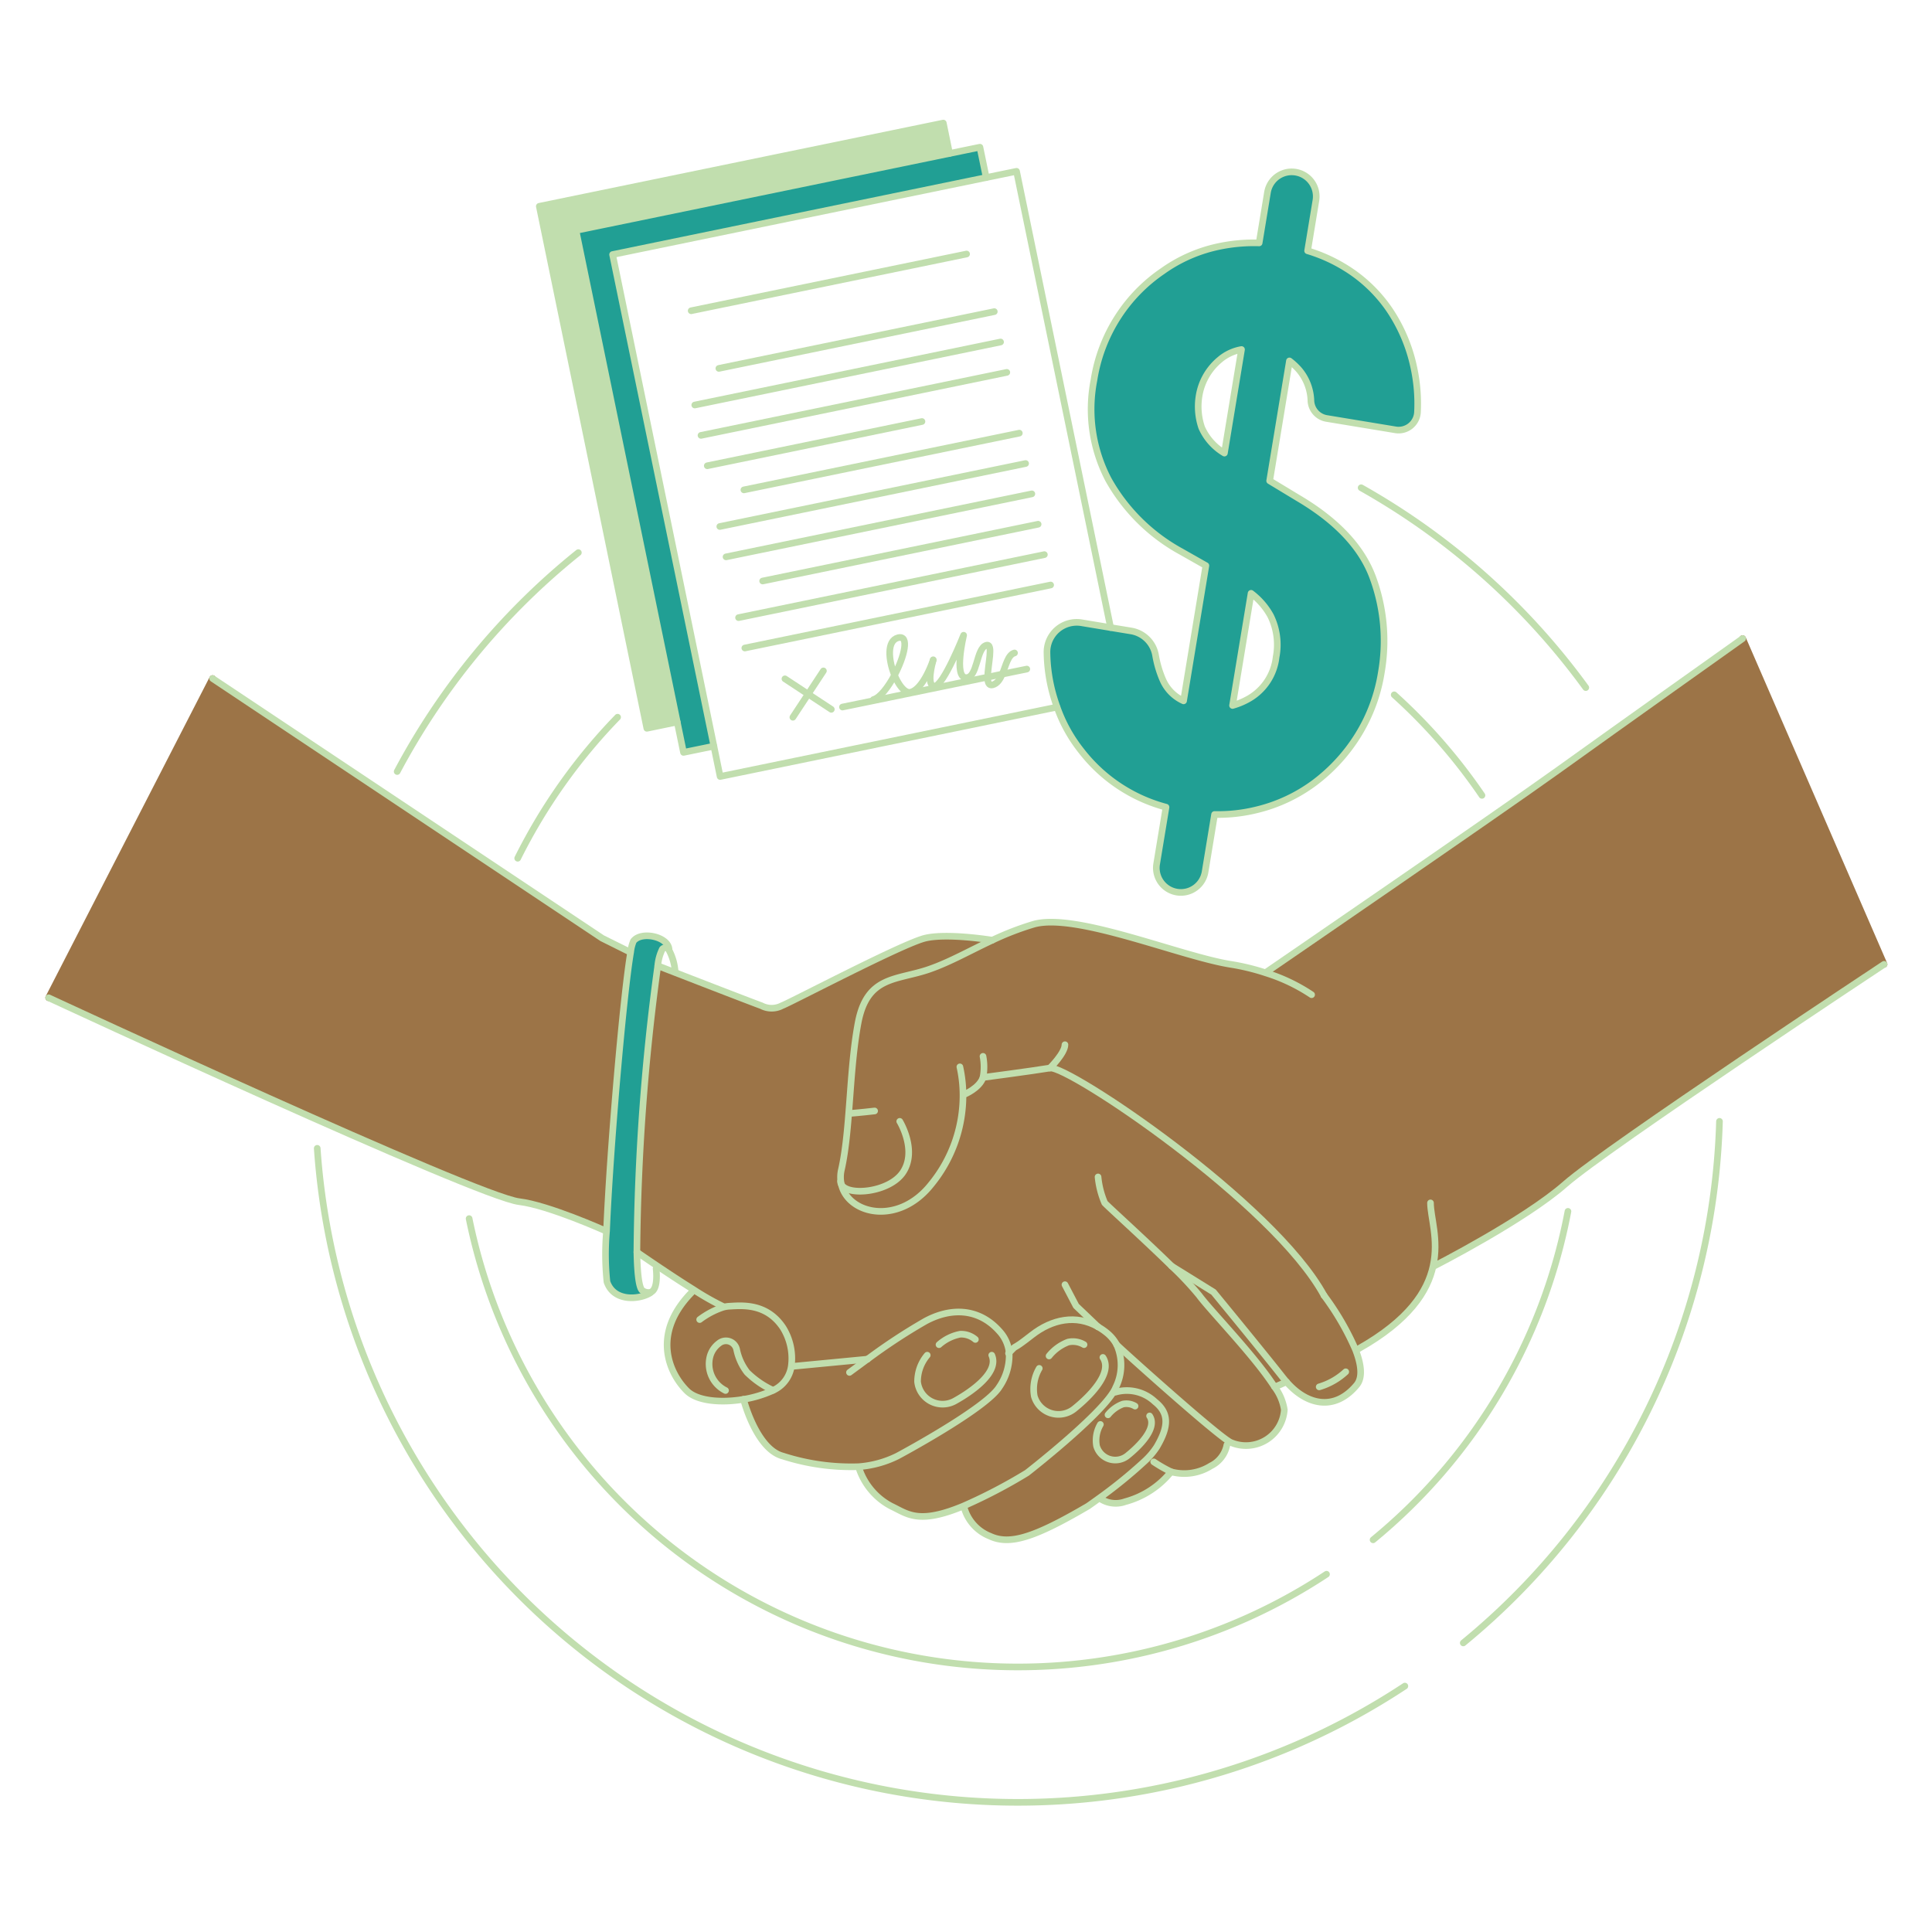 <svg xmlns="http://www.w3.org/2000/svg" viewBox="0 0 250 250"><g transform="matrix(0.625,0,0,0.625,0,0)"><g transform="matrix(2,0,0,2,0,0)"><defs><style>.a{fill:#9c7447;}.b{fill:#219f94;}.c{fill:#c1deae;}.d,.e{fill:none;stroke-linecap:round;stroke-linejoin:round;stroke-width:0.687px;}.d{stroke:#9c7447;}.e{stroke:#c1deae;}</style></defs><path class="a" d="M87.092,122.6a3.391,3.391,0,0,1,.01-1.529c.932-4.125.791-10.212,1.722-15.161s4-4.392,7.393-5.578c2.166-.76,4.193-1.928,6.5-3a29.882,29.882,0,0,1,4.255-1.646c4.32-1.272,15.164,3.3,20.416,4.141a23.284,23.284,0,0,1,3.657.89l.024-.072s23.952-16.418,30.214-20.914S180.4,66.106,180.4,66.106l14.641,33.72s-28.746,19-33,22.746-13.61,8.507-13.61,8.507l-.076-.018c-.571,2.616-2.471,5.6-7.709,8.558l-.316.11a27.987,27.987,0,0,0-3.266-5.622c-5.224-9.61-26.53-23.85-28.372-23.544s-6.929.976-6.929.976c-.374,1.124-1.938,1.753-1.938,1.753l-.134,0a14.527,14.527,0,0,1-3.3,9.328C92.983,126.92,87.793,125.7,87.092,122.6Z"></path><path class="b" d="M146.353,38.012a17.7,17.7,0,0,1,.385,4.671,1.957,1.957,0,0,1-2.279,1.814l-7.118-1.175a1.944,1.944,0,0,1-1.633-1.8,5.2,5.2,0,0,0-1.2-3.2,6.533,6.533,0,0,0-1.024-.959l-2.048,12.411,2.925,1.77q6.036,3.558,7.757,8.256A18.994,18.994,0,0,1,143,69.587a17.5,17.5,0,0,1-2.413,6.517,18.075,18.075,0,0,1-4.468,4.9,16.479,16.479,0,0,1-6.045,2.835,16.74,16.74,0,0,1-4.341.478l-.98,5.943a2.541,2.541,0,1,1-5.014-.829l.969-5.87a16.4,16.4,0,0,1-8.792-5.857,15.614,15.614,0,0,1-2.488-4.509c-.176-.485-.334-.983-.471-1.5a16.968,16.968,0,0,1-.571-4.121,3.08,3.08,0,0,1,3.575-3.11l3.007.5v0l2.134.351a3.082,3.082,0,0,1,2.527,2.53,11.05,11.05,0,0,0,.756,2.543,4.219,4.219,0,0,0,2.141,2.162l2.31-14L122.283,57.1a19.126,19.126,0,0,1-7.54-7.461,15.691,15.691,0,0,1-1.495-10.3,16.874,16.874,0,0,1,2.467-6.506,16.637,16.637,0,0,1,4.62-4.757,15.484,15.484,0,0,1,5.887-2.574,17.515,17.515,0,0,1,4.125-.361l.862-5.227a2.541,2.541,0,0,1,5.015.828l-.859,5.214a16.327,16.327,0,0,1,3.911,1.76,15.05,15.05,0,0,1,4.568,4.358A16.957,16.957,0,0,1,146.353,38.012ZM132.1,68.02a6.783,6.783,0,0,0-.574-4.275,7.321,7.321,0,0,0-2.018-2.324l-1.917,11.61a7.486,7.486,0,0,0,1.773-.756A5.691,5.691,0,0,0,132.1,68.02ZM126.755,46.9l1.77-10.72a4.692,4.692,0,0,0-2.265,1.069,6.137,6.137,0,0,0-2.134,3.774,6.743,6.743,0,0,0,.278,3.241A5.8,5.8,0,0,0,126.755,46.9Z"></path><path class="a" d="M87.092,122.6c.7,3.1,5.891,4.317,9.294.021a14.527,14.527,0,0,0,3.3-9.328l.134,0s1.564-.629,1.938-1.753c0,0,5.083-.67,6.929-.976s23.148,13.934,28.372,23.544a27.987,27.987,0,0,1,3.266,5.622c.567,1.465.783,2.86.1,3.668-2.355,2.8-5.235,1.976-7.256-.351-.1-.113-.2-.234-.3-.357-2.032-2.595-7.246-8.93-7.246-8.93l-4.351-2.7a32.572,32.572,0,0,1,2.853,3.035c1.165,1.588,5.747,6.266,7.805,9.473a5.242,5.242,0,0,1,1.011,2.371,3.979,3.979,0,0,1-5.5,3.4,1.2,1.2,0,0,1-.207-.11c-1.742-1.079-10.317-8.771-11.648-10.025a4.017,4.017,0,0,0-1.075-1.272,6.215,6.215,0,0,0-.853-.577l-.013-.011c-2.255-1.282-4.723-.8-6.854.866-2.351,1.846-1.32.756-2.337,1.815a3.857,3.857,0,0,0-1.014-2.227c-2.107-2.365-4.963-2.482-7.651-1.035a60.1,60.1,0,0,0-5.994,3.939h0l-7.823.749-.068-.013a6.017,6.017,0,0,0-.853-4c-1.7-2.564-4.251-2.3-5.595-2.22a2.951,2.951,0,0,0-.65.117l-.017-.117a28.163,28.163,0,0,1-3.021-1.726c-1.272-.794-2.653-1.708-3.757-2.45-1.216-.818-2.089-1.423-2.089-1.423a230.564,230.564,0,0,1,2.161-29.641l1.764.684c2.859,1.11,8.262,3.2,8.953,3.444a2.3,2.3,0,0,0,2.145,0c.979-.371,12.493-6.434,14.82-6.987s6.946.209,6.946.209v0c-2.31,1.076-4.337,2.244-6.5,3-3.389,1.186-6.465.625-7.393,5.578s-.79,11.036-1.722,15.161A3.391,3.391,0,0,0,87.092,122.6Z"></path><path class="a" d="M132.88,142.689c.1.123.2.244.3.357,0,0-1.21.56-1.234.523-2.058-3.207-6.64-7.885-7.805-9.473a32.572,32.572,0,0,0-2.853-3.035l4.351,2.7S130.848,140.094,132.88,142.689Z"></path><path class="a" d="M127.246,149.229l-.237.347a3.051,3.051,0,0,1-1.663,2.173,5.178,5.178,0,0,1-4.118.611,14.842,14.842,0,0,1-1.79-1.027l-.915-.1a7.8,7.8,0,0,0,1.217-1.434c1.3-2.192,1.255-3.55-.179-4.691a4.237,4.237,0,0,0-4.11-.986l-.152-.093a2.81,2.81,0,0,0,.2-.4,5.171,5.171,0,0,0,.1-4.42C116.929,140.458,125.5,148.15,127.246,149.229Z"></path><path class="a" d="M121.228,152.36a9.161,9.161,0,0,1-4.753,3.094,2.886,2.886,0,0,1-2.416-.213l-.468-.007a49.287,49.287,0,0,0,4.932-4l.915.1A14.842,14.842,0,0,0,121.228,152.36Z"></path><path class="a" d="M119.561,145.1c1.434,1.141,1.475,2.5.179,4.691a7.8,7.8,0,0,1-1.217,1.434,49.287,49.287,0,0,1-4.932,4c-.574.416-.941.67-.941.67-5.658,3.324-8.167,4.062-10.191,3.11a4.474,4.474,0,0,1-2.629-2.88l-.1-.227a54.319,54.319,0,0,0,6.586-3.44s7.4-5.757,8.98-8.441l.152.093A4.237,4.237,0,0,1,119.561,145.1Z"></path><path class="a" d="M115.6,139.2a5.171,5.171,0,0,1-.1,4.42,2.81,2.81,0,0,1-.2.4c-1.581,2.684-8.98,8.441-8.98,8.441a54.319,54.319,0,0,1-6.586,3.44c-4.7,1.956-5.794.8-7.482.007a6.9,6.9,0,0,1-3.361-4.035l0-.048a10.883,10.883,0,0,0,4.018-1.1s9.17-4.9,10.548-7.159a5.763,5.763,0,0,0,1.014-3.547c1.017-1.059-.014.031,2.337-1.815,2.131-1.667,4.6-2.148,6.854-.866l.013.011a6.215,6.215,0,0,1,.853.577A4.017,4.017,0,0,1,115.6,139.2Z"></path><path class="a" d="M89.8,140.7h0a60.49,60.49,0,0,1,6-3.939c2.688-1.447,5.544-1.33,7.651,1.035a3.859,3.859,0,0,1,1.014,2.227,5.763,5.763,0,0,1-1.014,3.547c-1.378,2.258-10.548,7.159-10.548,7.159a10.883,10.883,0,0,1-4.018,1.1,23.042,23.042,0,0,1-7.84-1.1c-2.759-.715-4.076-5.877-4.076-5.877a12.054,12.054,0,0,0,3.059-.928,3.246,3.246,0,0,0,1.884-2.488l.068.013Z"></path><polygon class="b" points="101.442 15.238 102.091 18.38 63.415 26.35 73.901 77.242 70.756 77.888 70.107 74.743 59.624 23.855 98.297 15.885 101.442 15.238"></polygon><polygon class="c" points="98.297 15.885 59.624 23.855 70.107 74.743 66.962 75.393 55.829 21.356 97.651 12.74 98.297 15.885"></polygon><path class="a" d="M74.815,135.334a2.951,2.951,0,0,1,.65-.117c1.344-.076,3.89-.344,5.595,2.22a6.017,6.017,0,0,1,.853,4,3.246,3.246,0,0,1-1.884,2.488,12.054,12.054,0,0,1-3.059.928c-2.347.395-4.788.182-5.86-.873-1.8-1.777-3.736-5.86.468-10.173l.2-.317a28.163,28.163,0,0,0,3.021,1.726Z"></path><path class="b" d="M69.254,98.252l-.038.031a.421.421,0,0,0-.649-.031,4.843,4.843,0,0,0-.475,1.725,230.564,230.564,0,0,0-2.161,29.641c.044,2.285.226,3.791.594,3.994a1.058,1.058,0,0,0,.787.171l.014.045c-1.024.681-3.757,1.024-4.5-1.137a27.348,27.348,0,0,1-.041-5.273c.354-8.5,1.739-24.5,2.5-28.884a4.031,4.031,0,0,1,.282-1.11C66.388,96.348,69.158,96.967,69.254,98.252Z"></path><path class="a" d="M65.1,98.5l.189.035c-.763,4.389-2.148,20.388-2.5,28.884l-.1,0s-5.925-2.66-8.936-3.018c-4.365-.515-48.712-21.11-48.712-21.11L22.009,70.241,62.342,97.128Z"></path><line class="d" x1="180.396" y1="66.106" x2="195.037" y2="99.826"></line><line class="d" x1="5.037" y1="103.287" x2="22.009" y2="70.241"></line><path class="e" d="M145.431,174.543A72.7,72.7,0,0,1,32.839,118.874"></path><path class="e" d="M178,116.083a72.531,72.531,0,0,1-26.523,53.992"></path><path class="e" d="M137.32,162.964A57.971,57.971,0,0,1,48.563,126.15"></path><path class="e" d="M162.314,125.4a57.926,57.926,0,0,1-20.172,34"></path><path class="e" d="M144.328,71.928a58.157,58.157,0,0,1,9.084,10.407"></path><path class="e" d="M53.592,88.845a58.18,58.18,0,0,1,10.342-14.6"></path><path class="e" d="M140.905,50.492A73.088,73.088,0,0,1,164.16,71.179"></path><path class="e" d="M41.116,79.868A73,73,0,0,1,59.871,57.207"></path><path class="e" d="M131.072,100.644s23.952-16.418,30.214-20.914S180.4,66.106,180.4,66.106"></path><path class="e" d="M148.429,131.079s9.355-4.764,13.61-8.507,33-22.746,33-22.746"></path><path class="e" d="M5.037,103.287s44.348,20.6,48.713,21.11c3.011.358,8.936,3.018,8.936,3.018"></path><polyline class="e" points="65.102 98.499 62.342 97.128 22.009 70.241"></polyline><path class="e" d="M69.89,100.572a5.64,5.64,0,0,0-.674-2.289.421.421,0,0,0-.649-.031,4.843,4.843,0,0,0-.475,1.725,230.564,230.564,0,0,0-2.161,29.641c.044,2.285.226,3.791.594,3.994a1.058,1.058,0,0,0,.787.171c.9-.233.609-2.45.609-2.45"></path><path class="e" d="M69.254,98.252c-.1-1.285-2.866-1.9-3.681-.828a4.031,4.031,0,0,0-.282,1.11c-.763,4.389-2.148,20.388-2.5,28.884a27.348,27.348,0,0,0,.041,5.273c.739,2.161,3.472,1.818,4.5,1.137"></path><path class="e" d="M68.092,99.977l1.764.684c2.859,1.11,8.262,3.2,8.953,3.444a2.3,2.3,0,0,0,2.145,0c.979-.371,12.493-6.434,14.82-6.987s6.946.209,6.946.209"></path><path class="e" d="M65.931,129.618s.873.605,2.089,1.423c1.1.742,2.485,1.656,3.757,2.45a28.163,28.163,0,0,0,3.021,1.726"></path><path class="e" d="M148.085,124.524c0,1.451.869,3.788.268,6.537-.571,2.616-2.471,5.6-7.709,8.559"></path><path class="e" d="M135.777,102.971a18.338,18.338,0,0,0-4.729-2.255,23.284,23.284,0,0,0-3.657-.89c-5.252-.839-16.1-5.413-20.416-4.141a29.882,29.882,0,0,0-4.255,1.646c-2.31,1.076-4.337,2.244-6.5,3-3.389,1.186-6.465.625-7.393,5.578s-.79,11.036-1.722,15.161a3.391,3.391,0,0,0-.01,1.529c.7,3.1,5.891,4.317,9.294.021a14.527,14.527,0,0,0,3.3-9.328,13.6,13.6,0,0,0-.323-2.85"></path><path class="e" d="M99.823,113.292s1.564-.629,1.938-1.753c0,0,5.083-.67,6.929-.976s23.148,13.934,28.372,23.544"></path><path class="e" d="M137.062,134.107a27.987,27.987,0,0,1,3.266,5.622c.567,1.465.783,2.86.1,3.668-2.355,2.8-5.235,1.976-7.256-.351-.1-.113-.2-.234-.3-.357-2.032-2.595-7.246-8.93-7.246-8.93l-4.351-2.7"></path><path class="e" d="M113.67,121.837a8.994,8.994,0,0,0,.688,2.687c.285.33,4.086,3.757,6.925,6.537a32.572,32.572,0,0,1,2.853,3.035c1.165,1.588,5.747,6.266,7.805,9.473a5.242,5.242,0,0,1,1.011,2.371,3.979,3.979,0,0,1-5.5,3.4,1.2,1.2,0,0,1-.207-.11c-1.742-1.079-10.317-8.771-11.648-10.025l-.006-.007"></path><path class="e" d="M127.009,149.576a3.051,3.051,0,0,1-1.663,2.173,5.178,5.178,0,0,1-4.118.611,14.842,14.842,0,0,1-1.79-1.027"></path><path class="e" d="M121.228,152.36a9.161,9.161,0,0,1-4.753,3.094,2.886,2.886,0,0,1-2.416-.213"></path><path class="e" d="M108.69,110.563s1.554-1.54,1.554-2.416"></path><path class="e" d="M101.761,111.539a5.837,5.837,0,0,0,0-2.186"></path><path class="e" d="M87.013,122.28a.686.686,0,0,0,.079.323c.622,1.258,4.984.852,6.383-1.244,1.508-2.265-.334-5.276-.334-5.276"></path><path class="e" d="M87.941,115.265s1.12-.086,2.6-.258"></path><path class="e" d="M136.564,143.569a6.935,6.935,0,0,0,2.746-1.561"></path><path class="e" d="M133.175,143.046s-1.21.56-1.234.523"></path><path class="e" d="M72.43,136.6a8.413,8.413,0,0,1,2.385-1.261,2.951,2.951,0,0,1,.65-.117c1.344-.076,3.89-.344,5.595,2.22a6.017,6.017,0,0,1,.853,4,3.246,3.246,0,0,1-1.884,2.488,12.054,12.054,0,0,1-3.059.928c-2.347.395-4.788.182-5.86-.873-1.8-1.777-3.736-5.86.468-10.173"></path><path class="e" d="M89.8,140.7c-.794.578-1.454,1.069-1.863,1.372"></path><path class="e" d="M76.97,144.854s1.317,5.162,4.076,5.877a23.042,23.042,0,0,0,7.84,1.1,10.883,10.883,0,0,0,4.018-1.1s9.17-4.9,10.548-7.159a5.763,5.763,0,0,0,1.014-3.547,3.859,3.859,0,0,0-1.014-2.227c-2.107-2.365-4.963-2.482-7.651-1.035a60.1,60.1,0,0,0-5.994,3.939"></path><polyline class="e" points="89.807 140.702 89.804 140.702 81.981 141.451"></polyline><path class="e" d="M95.987,140.29a4.228,4.228,0,0,0-1,2.756,2.608,2.608,0,0,0,3.839,1.994c1.777-.983,4.623-2.973,3.84-4.75"></path><path class="e" d="M97.207,139.2a4.642,4.642,0,0,1,2.193-1.083,2.274,2.274,0,0,1,1.571.54"></path><path class="e" d="M113.657,137.344c-2.255-1.282-4.723-.8-6.854.866-2.351,1.846-1.32.756-2.337,1.815-.021.021-.041.045-.065.069"></path><path class="e" d="M88.89,151.879a6.9,6.9,0,0,0,3.361,4.035c1.688.794,2.787,1.949,7.482-.007a54.319,54.319,0,0,0,6.586-3.44s7.4-5.757,8.98-8.441a2.81,2.81,0,0,0,.2-.4,5.171,5.171,0,0,0,.1-4.42,4.017,4.017,0,0,0-1.075-1.272,6.215,6.215,0,0,0-.853-.577"></path><path class="e" d="M107.583,141.654a4.243,4.243,0,0,0-.512,2.887,2.609,2.609,0,0,0,4.121,1.313c1.588-1.271,4.052-3.715,2.98-5.334"></path><path class="e" d="M108.6,140.369a4.632,4.632,0,0,1,1.976-1.437,2.278,2.278,0,0,1,1.643.265"></path><path class="e" d="M99.83,156.134a4.474,4.474,0,0,0,2.629,2.88c2.024.952,4.533.213,10.191-3.11,0,0,.367-.254.941-.67a49.287,49.287,0,0,0,4.932-4,7.8,7.8,0,0,0,1.217-1.434c1.3-2.192,1.255-3.55-.179-4.691a4.237,4.237,0,0,0-4.11-.986"></path><path class="e" d="M113.911,147.459a3.274,3.274,0,0,0-.395,2.231,2.017,2.017,0,0,0,3.189,1.017c1.227-.983,3.135-2.873,2.3-4.128"></path><path class="e" d="M114.7,146.463a3.579,3.579,0,0,1,1.533-1.111,1.744,1.744,0,0,1,1.268.207"></path><polyline class="e" points="110.244 132.99 111.395 135.186 113.657 137.344 113.67 137.355"></polyline><path class="e" d="M80.029,143.926a9.411,9.411,0,0,1-2.691-1.859,5.781,5.781,0,0,1-1.076-2.348,1.133,1.133,0,0,0-1.835-.656,2.489,2.489,0,0,0-.949,1.457,3.066,3.066,0,0,0,1.629,3.423"></path><polyline class="e" points="109.402 73.203 74.547 80.383 73.901 77.242 63.415 26.35 102.091 18.38 105.233 17.734 114.966 64.958"></polyline><polyline class="e" points="73.901 77.242 70.756 77.888 70.107 74.743 59.624 23.855 98.297 15.885 101.442 15.238 102.091 18.38 102.091 18.383"></polyline><polyline class="e" points="70.107 74.743 66.962 75.393 55.829 21.356 97.651 12.74 98.297 15.885"></polyline><line class="e" x1="71.55" y1="32.169" x2="100.063" y2="26.295"></line><line class="e" x1="74.416" y1="38.136" x2="102.93" y2="32.258"></line><line class="e" x1="71.921" y1="41.927" x2="103.579" y2="35.403"></line><line class="e" x1="72.567" y1="45.071" x2="104.225" y2="38.548"></line><line class="e" x1="73.217" y1="48.216" x2="95.441" y2="43.635"></line><line class="e" x1="77.008" y1="50.712" x2="105.521" y2="44.838"></line><line class="e" x1="74.513" y1="54.503" x2="106.171" y2="47.983"></line><line class="e" x1="75.159" y1="57.647" x2="106.817" y2="51.124"></line><line class="e" x1="78.95" y1="60.146" x2="107.467" y2="54.269"></line><line class="e" x1="76.455" y1="63.937" x2="108.113" y2="57.414"></line><line class="e" x1="77.104" y1="67.082" x2="108.762" y2="60.559"></line><polyline class="e" points="87.212 73.193 90.44 72.53 94.275 71.739 102.242 70.096 103.755 69.783 106.295 69.261"></polyline><path class="e" d="M96.6,68.343c-.1.365-.719,2.661.134,2.685.921.027,3.021-5.269,3.021-5.269s-1.028,4.3.216,4.389,1.063-3.059,2.142-3.351c.759-.207.13,2.041.13,3.3,0,.54.117.9.506.8.484-.12.776-.577,1.007-1.114.378-.9.594-2.021,1.268-2.189"></path><path class="e" d="M92.6,69.89c.44,1.069,1.1,1.9,1.656,1.77,1.265-.306,2.207-2.928,2.341-3.317a.244.244,0,0,1,.01-.034v0l0-.01"></path><path class="e" d="M92.6,69.89c1.02-1.925,1.584-4.183.364-3.87C91.78,66.326,91.969,68.35,92.6,69.89Z"></path><path class="e" d="M90.416,72.416c.684-.185,1.529-1.285,2.186-2.526"></path><polyline class="e" points="85.24 69.45 83.659 71.852 82.078 74.251"></polyline><polyline class="e" points="81.256 70.271 83.659 71.852 86.058 73.43"></polyline><path class="e" d="M109.426,73.193a15.614,15.614,0,0,0,2.488,4.509,16.41,16.41,0,0,0,8.792,5.857l-.969,5.87a2.541,2.541,0,1,0,5.014.829l.98-5.943a16.74,16.74,0,0,0,4.341-.478A16.479,16.479,0,0,0,136.117,81a18.075,18.075,0,0,0,4.468-4.9A17.5,17.5,0,0,0,143,69.587a18.994,18.994,0,0,0-.883-9.788q-1.722-4.7-7.757-8.256l-2.925-1.77,2.048-12.411a6.533,6.533,0,0,1,1.024.959,5.2,5.2,0,0,1,1.2,3.2,1.944,1.944,0,0,0,1.633,1.8l7.118,1.175a1.957,1.957,0,0,0,2.279-1.814,17.7,17.7,0,0,0-.385-4.671,16.957,16.957,0,0,0-2.509-5.932,15.05,15.05,0,0,0-4.568-4.358,16.327,16.327,0,0,0-3.911-1.76l.859-5.214a2.541,2.541,0,1,0-5.015-.828l-.862,5.227a17.515,17.515,0,0,0-4.125.361,15.484,15.484,0,0,0-5.887,2.574,16.637,16.637,0,0,0-4.62,4.757,16.874,16.874,0,0,0-2.467,6.506,15.691,15.691,0,0,0,1.495,10.3,19.126,19.126,0,0,0,7.54,7.461l2.551,1.447-2.31,14a4.219,4.219,0,0,1-2.141-2.162,11.043,11.043,0,0,1-.756-2.544,3.082,3.082,0,0,0-2.527-2.529l-2.134-.351v0l-3.007-.5a3.08,3.08,0,0,0-3.575,3.11,16.968,16.968,0,0,0,.571,4.121C109.092,72.21,109.25,72.708,109.426,73.193Z"></path><path class="e" d="M124.4,44.267a6.743,6.743,0,0,1-.278-3.241,6.137,6.137,0,0,1,2.134-3.774,4.692,4.692,0,0,1,2.265-1.069l-1.77,10.72A5.8,5.8,0,0,1,124.4,44.267Z"></path><path class="e" d="M129.367,72.275a7.486,7.486,0,0,1-1.773.756l1.917-11.61a7.321,7.321,0,0,1,2.018,2.324,6.783,6.783,0,0,1,.574,4.275A5.691,5.691,0,0,1,129.367,72.275Z"></path></g></g></svg>